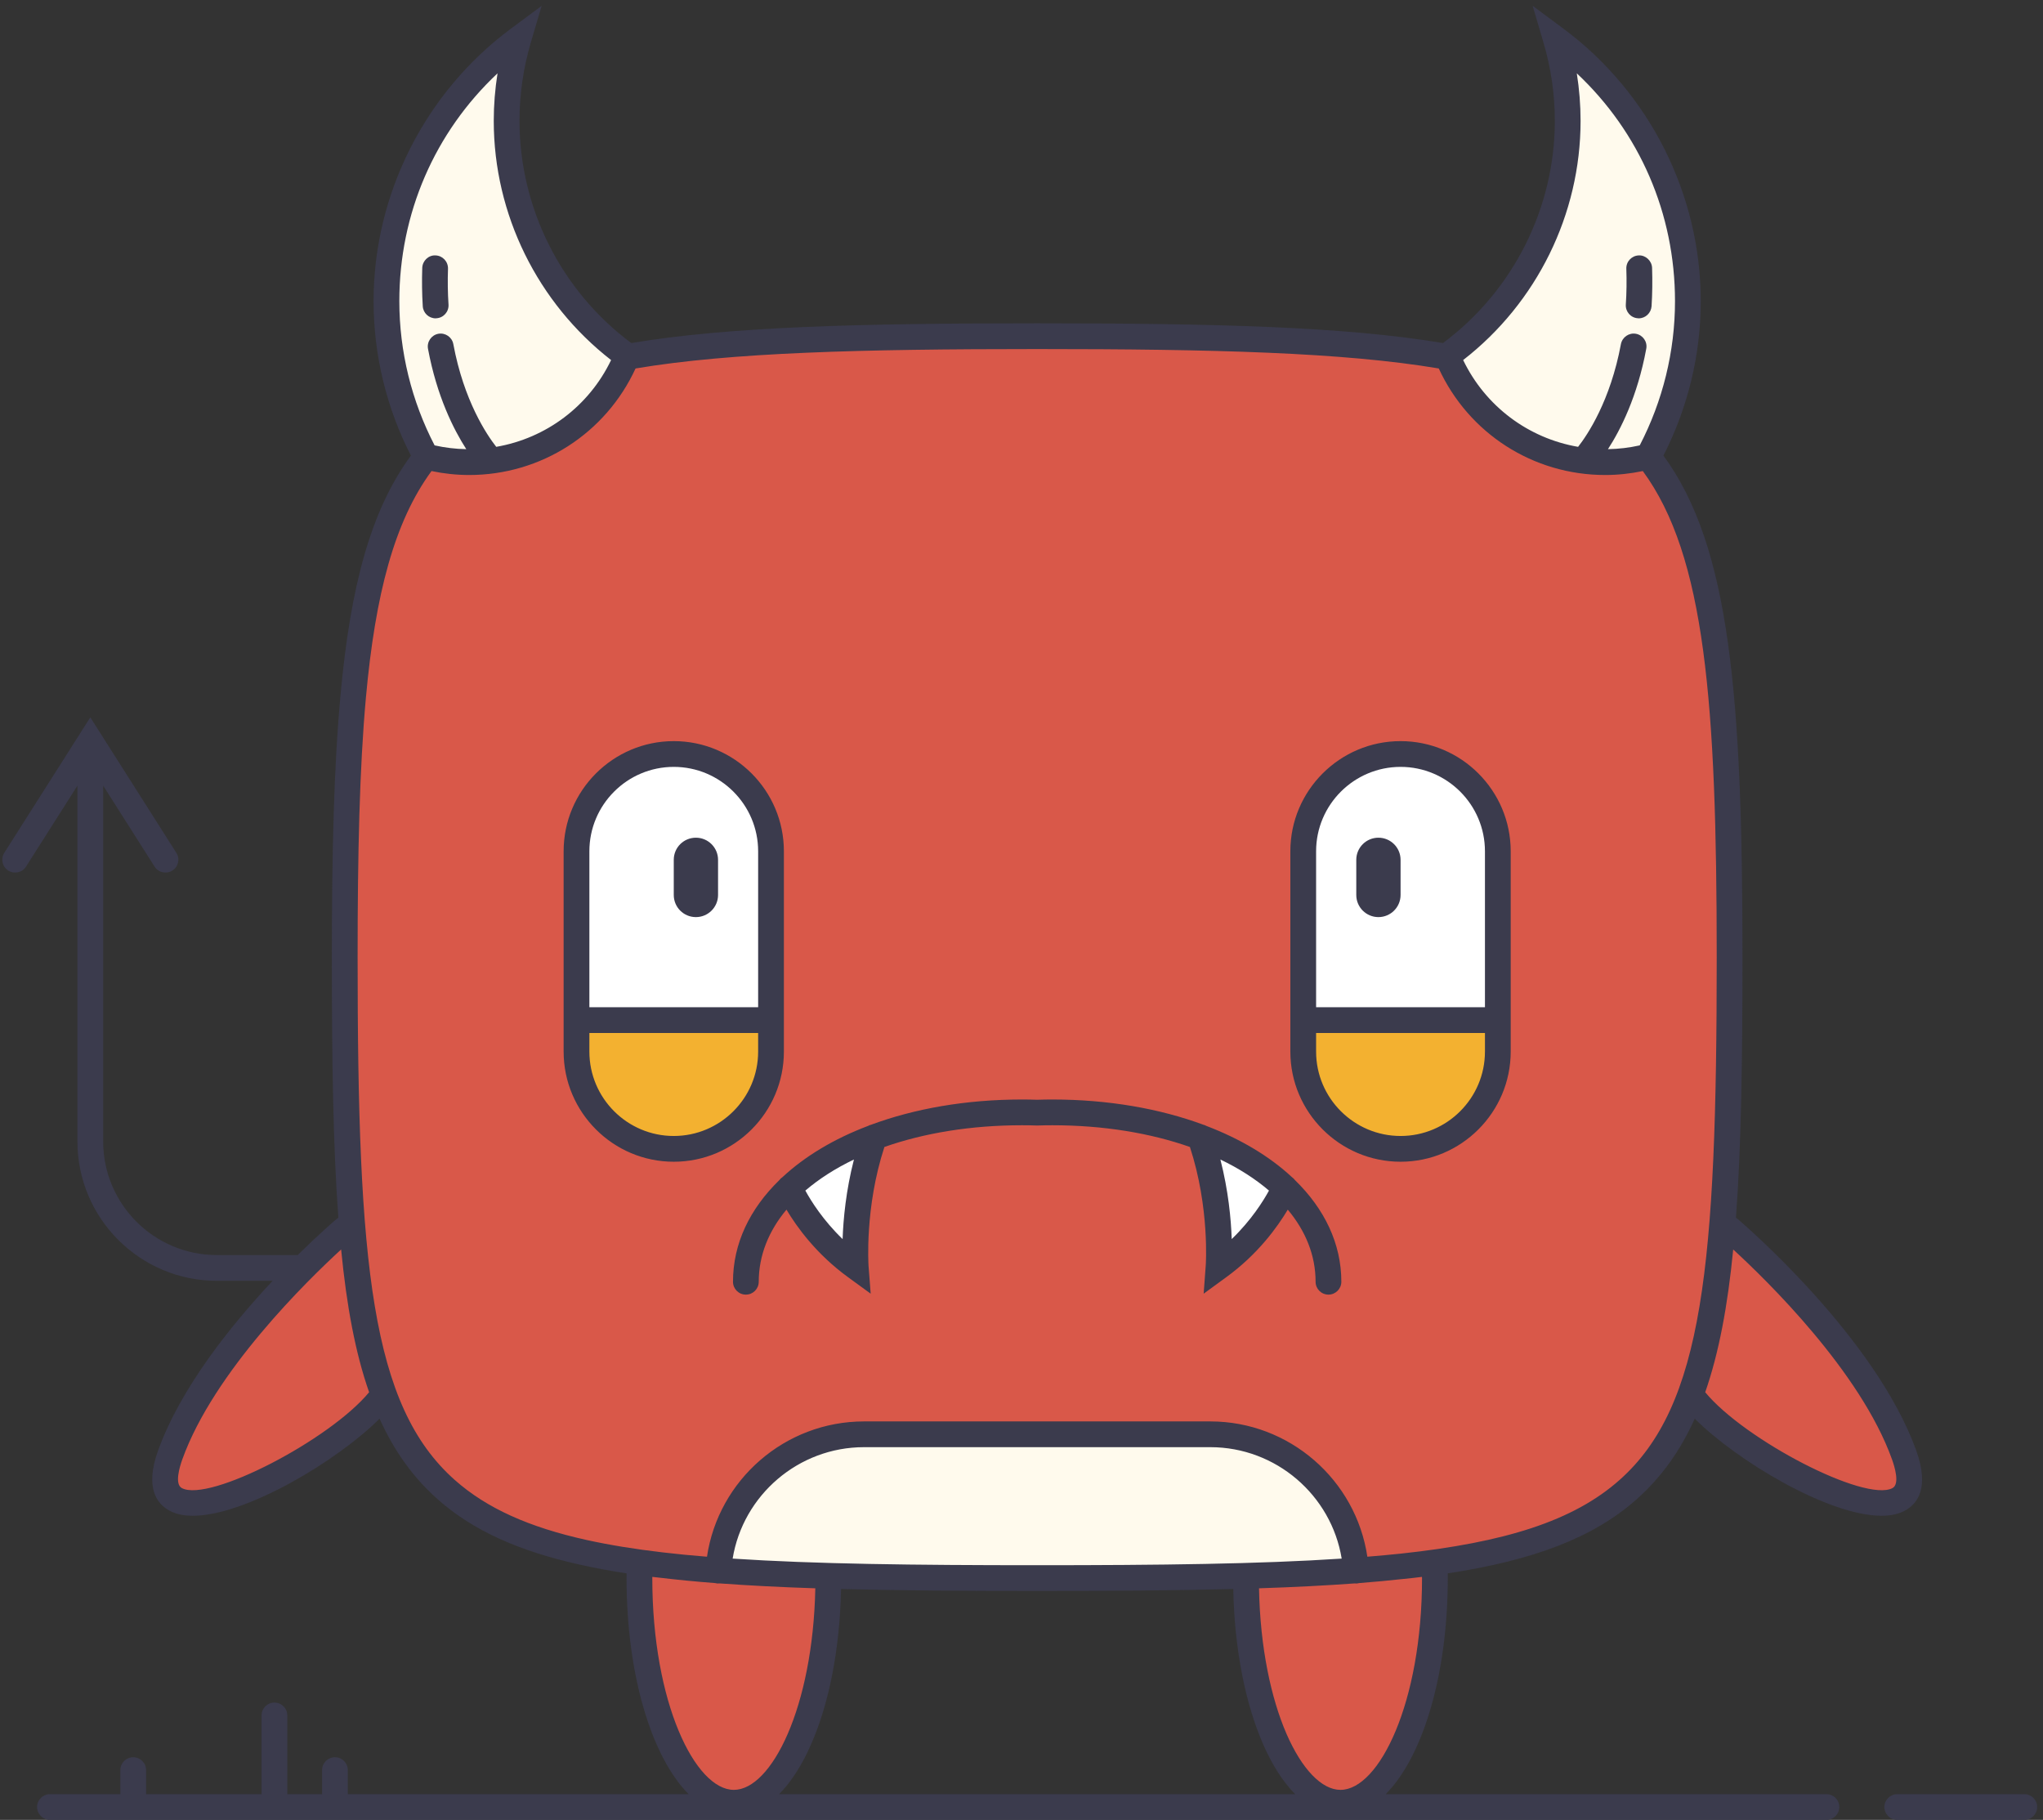 <?xml version="1.0" encoding="UTF-8" standalone="no"?>
<svg width="238px" height="212px" viewBox="0 0 238 212" version="1.1" xmlns="http://www.w3.org/2000/svg" xmlns:xlink="http://www.w3.org/1999/xlink">
    <rect x="0" y="0" width="238" height="212" fill="#333333" stroke="none"/>
    <!-- Generator: Sketch 39.1 (31720) - http://www.bohemiancoding.com/sketch -->
    <title>Slice 1</title>
    <desc>Created with Sketch.</desc>
    <defs></defs>
    <g id="Page-1" stroke="none" stroke-width="1" fill="none" fill-rule="evenodd">
        <path d="M78.49,132.83 C72.794,132.83 68.16,128.2 68.16,122.5 L68.16,119.83 L88.82,119.83 L88.82,122.5 C88.82,128.2 84.187,132.83 78.49,132.83 L78.49,132.83 Z M163.16,132.83 C157.46,132.83 152.82,128.2 152.82,122.5 L152.82,119.83 L173.49,119.83 L173.49,122.5 C173.49,128.2 168.86,132.83 163.16,132.83 L163.16,132.83 Z" id="Fill-86" fill="#F3B130"></path>
        <path d="M81.07,98.083 C79.924,98.083 78.99,99.016 78.99,100.163 L78.99,104.252 C78.99,105.399 79.924,106.333 81.07,106.333 C82.217,106.333 83.15,105.399 83.15,104.252 L83.15,100.163 C83.15,99.016 82.217,98.083 81.07,98.083 L81.07,98.083 Z M68.16,117.83 L68.16,99.163 C68.16,93.466 72.794,88.833 78.49,88.833 C84.187,88.833 88.82,93.466 88.82,99.163 L88.82,117.83 L68.16,117.83 L68.16,117.83 Z M160.58,98.083 C159.43,98.083 158.5,99.016 158.5,100.163 L158.5,104.252 C158.5,105.399 159.43,106.333 160.58,106.333 C161.73,106.333 162.66,105.399 162.66,104.252 L162.66,100.163 C162.66,99.016 161.73,98.083 160.58,98.083 L160.58,98.083 Z M152.82,117.83 L152.82,99.163 C152.82,93.466 157.46,88.833 163.16,88.833 C168.86,88.833 173.49,93.466 173.49,99.163 L173.49,117.83 L152.82,117.83 L152.82,117.83 Z M97.813,144.7 C95.455,142.43 94.024,140.11 93.382,138.93 L93.188,138.58 L93.495,138.31 C95.129,136.91 97.07,135.67 99.265,134.62 L100.231,134.16 L99.965,135.2 C99.021,138.87 98.733,142.21 98.66,144.36 L98.621,145.48 L97.813,144.7 L97.813,144.7 Z M142.99,144.36 C142.92,142.21 142.63,138.88 141.69,135.2 L141.42,134.16 L142.39,134.62 C144.58,135.67 146.52,136.92 148.16,138.31 L148.46,138.58 L148.27,138.93 C147.63,140.11 146.2,142.42 143.84,144.7 L143.03,145.48 L142.99,144.36 L142.99,144.36 Z" id="Fill-87" fill="#FFFFFF"></path>
        <path d="M190.94,30.251 C190.37,30.272 189.94,30.735 189.96,31.284 C190.01,32.719 189.99,34.143 189.9,35.516 C189.88,35.781 189.97,36.039 190.15,36.24 C190.33,36.439 190.57,36.558 190.83,36.574 L190.85,36.574 C191.43,36.574 191.86,36.161 191.9,35.634 C191.99,34.21 192.01,32.722 191.96,31.219 C191.94,30.695 191.49,30.25 190.98,30.25 L190.98,29.75 L190.94,30.251 L190.94,30.251 Z M186.9,52.05 C188.34,49.83 190.27,46.029 191.29,40.542 C191.34,40.278 191.29,40.015 191.14,39.795 C190.99,39.573 190.76,39.423 190.49,39.375 C190.43,39.363 190.37,39.358 190.31,39.358 C189.83,39.358 189.42,39.704 189.32,40.179 C188.07,46.915 185.35,50.942 184.23,52.361 L184.05,52.596 L183.75,52.545 C177.78,51.515 172.64,47.633 170,42.16 L169.82,41.795 L170.14,41.548 C178.59,34.993 183.63,24.725 183.63,14.083 C183.63,12.272 183.48,10.435 183.2,8.621 L182.97,7.178 L184.03,8.178 C191.51,15.198 195.63,24.752 195.63,35.083 C195.63,40.977 194.19,46.866 191.46,52.113 L191.36,52.32 L191.13,52.371 C189.88,52.65 188.6,52.802 187.33,52.823 L186.39,52.838 L186.9,52.05 L186.9,52.05 Z M50.655,30.25 C50.15,30.25 49.709,30.694 49.69,31.22 C49.64,32.712 49.66,34.2 49.749,35.641 C49.782,36.169 50.222,36.583 50.75,36.583 C51.366,36.541 51.784,36.065 51.751,35.513 C51.66,34.133 51.64,32.709 51.69,31.285 C51.704,30.728 51.278,30.272 50.722,30.252 L50.655,29.75 L50.655,30.25 L50.655,30.25 Z M54.313,52.823 C53.046,52.801 51.77,52.65 50.521,52.371 L50.294,52.32 L50.187,52.113 C47.46,46.864 46.02,40.975 46.02,35.083 C46.02,24.752 50.139,15.197 57.618,8.178 L58.683,7.179 L58.454,8.621 C58.166,10.439 58.02,12.277 58.02,14.083 C58.02,24.722 63.058,34.99 71.497,41.548 L71.816,41.795 L71.641,42.16 C69.011,47.632 63.871,51.514 57.895,52.545 L57.601,52.595 L57.416,52.361 C56.3,50.937 53.568,46.9 52.318,40.174 C52.23,39.701 51.816,39.358 51.333,39.358 C51.272,39.358 51.211,39.363 51.149,39.375 C50.609,39.474 50.251,39.998 50.352,40.541 C51.373,46.012 53.303,49.821 54.74,52.052 L55.247,52.838 L54.313,52.823 L54.313,52.823 Z M120.82,182.83 C108.424,182.83 95.543,182.74 85.316,182.06 L84.768,182.03 L84.856,181.48 C86.106,173.84 92.896,168.08 100.65,168.08 L141,168.08 C148.75,168.08 155.54,173.84 156.79,181.48 L156.88,182.03 L156.33,182.06 C146.11,182.74 133.22,182.83 120.82,182.83 L120.82,182.83 Z" id="Fill-88" fill="#FFFAED"></path>
        <path d="M22.448,174.1 C21.843,174.1 21.342,174 20.958,173.8 C19.833,173.21 20.234,171.32 20.77,169.83 C24.415,159.67 35.015,149.21 39.402,145.18 L40.141,144.51 L40.238,145.5 C40.896,152.28 41.953,157.68 43.472,162.02 L43.565,162.28 L43.386,162.5 C39.272,167.49 27.336,174.1 22.448,174.1 L22.448,174.1 Z M219.2,174.1 C214.3,174.1 202.37,167.48 198.26,162.5 L198.09,162.28 L198.18,162.02 C199.7,157.65 200.76,152.24 201.41,145.5 L201.51,144.51 L202.25,145.18 C206.64,149.21 217.24,159.68 220.88,169.83 C221.41,171.32 221.81,173.21 220.69,173.8 C220.31,174 219.81,174.1 219.2,174.1 L219.2,174.1 Z M78.49,86.833 C71.691,86.833 66.16,92.364 66.16,99.163 L66.16,122.5 C66.16,129.3 71.691,134.83 78.49,134.83 C85.289,134.83 90.82,129.3 90.82,122.5 L90.82,99.163 C90.82,92.364 85.289,86.833 78.49,86.833 L78.49,86.833 Z M163.16,86.833 C156.36,86.833 150.82,92.364 150.82,99.163 L150.82,122.5 C150.82,129.3 156.36,134.83 163.16,134.83 C169.96,134.83 175.49,129.3 175.49,122.5 L175.49,99.163 C175.49,92.364 169.96,86.833 163.16,86.833 L163.16,86.833 Z M150.4,140.59 C152.63,143.25 153.76,146.18 153.76,149.31 C153.76,149.86 154.21,150.31 154.76,150.31 C155.31,150.31 155.76,149.86 155.76,149.31 C155.76,145.15 153.95,141.18 150.51,137.83 C150.39,137.68 150.3,137.6 150.21,137.53 C147.59,135.1 144.29,133.12 140.34,131.62 C140.21,131.55 140.15,131.53 140.07,131.51 C134.87,129.59 128.84,128.58 122.59,128.58 C122.006,128.58 121.422,128.59 120.838,128.61 C120.229,128.59 119.645,128.58 119.06,128.58 C112.793,128.58 106.764,129.59 101.624,131.5 C101.492,131.53 101.448,131.55 101.397,131.58 C97.39,133.11 94.087,135.08 91.501,137.49 C91.332,137.61 91.249,137.69 91.188,137.77 C87.701,141.18 85.89,145.15 85.89,149.31 C85.89,149.86 86.338,150.31 86.89,150.31 C87.441,150.31 87.89,149.86 87.89,149.31 C87.89,146.19 89.016,143.25 91.236,140.59 L91.688,140.05 L92.05,140.66 C93.298,142.76 95.534,145.8 99.104,148.39 L100.848,149.66 L100.682,147.5 C100.613,146.28 100.394,140.06 102.555,133.46 L102.632,133.22 L102.864,133.14 C107.627,131.47 113.227,130.58 119.06,130.58 C119.636,130.58 120.223,130.59 120.788,130.61 C121.429,130.59 122.004,130.58 122.59,130.58 C128.42,130.58 134.02,131.47 138.79,133.14 L139.02,133.22 L139.1,133.46 C141.45,140.64 140.96,147.49 140.95,147.54 L140.8,149.66 L142.54,148.39 C146.1,145.81 148.34,142.76 149.59,140.66 L149.95,140.05 L150.4,140.59 L150.4,140.59 Z M158.8,181.42 C157.5,172.67 149.85,166.08 141,166.08 L100.65,166.08 C91.805,166.08 84.154,172.67 82.854,181.42 L82.786,181.88 L82.321,181.84 C80.617,181.71 78.885,181.54 77.173,181.34 C73.888,180.96 70.876,180.47 68.223,179.88 C61.347,178.36 56.401,176.11 52.658,172.79 C42.758,164.01 41.16,147.53 41.16,111.502 C41.16,97.93 41.46,88.581 42.132,81.188 C43.288,68.495 45.674,60.288 49.866,54.577 L50.057,54.318 L50.371,54.383 C51.805,54.681 53.244,54.833 54.65,54.833 C62.759,54.833 70.191,50.076 73.586,42.713 L73.696,42.473 L73.957,42.429 C85.211,40.542 100.232,40.163 120.82,40.163 C141.41,40.163 156.44,40.542 167.69,42.429 L167.95,42.473 L168.06,42.713 C171.51,50.189 178.77,54.833 187,54.833 C188.41,54.833 189.85,54.681 191.28,54.383 L191.59,54.318 L191.78,54.577 C199.14,64.594 200.49,81.606 200.49,111.502 C200.49,147.53 198.89,164.01 188.99,172.79 C183.74,177.45 175.8,180.13 163.24,181.48 C161.98,181.61 160.67,181.73 159.33,181.84 L158.86,181.88 L158.8,181.42 L158.8,181.42 Z M85.49,209 C80.661,209 75.49,198.89 75.49,183.83 L75.49,183.12 L76.057,183.2 C76.326,183.23 76.597,183.26 76.866,183.29 C79.028,183.54 81.171,183.75 83.318,183.91 C83.475,183.94 83.552,183.96 83.629,183.96 L83.77,183.96 C87.263,184.2 91.008,184.39 94.997,184.52 L95.49,184.54 L95.48,185.03 C95.349,191.55 94.193,197.64 92.229,202.17 C90.348,206.51 87.892,209 85.49,209 L85.49,209 Z M156.16,209 C153.76,209 151.3,206.51 149.41,202.17 C147.44,197.63 146.29,191.54 146.17,185.03 L146.16,184.54 L146.65,184.52 C150.64,184.39 154.38,184.2 157.79,183.95 L157.84,183.95 L157.96,183.96 C158.1,183.96 158.17,183.94 158.25,183.93 C160.1,183.78 161.82,183.61 163.45,183.44 C164.18,183.37 164.89,183.29 165.59,183.2 L166.15,183.12 L166.15,183.69 C166.16,183.75 166.16,183.79 166.16,183.83 C166.16,198.89 160.99,209 156.16,209 L156.16,209 Z" id="Fill-89" fill="#D95849"></path>
        <path d="M199.99,111.502 C199.99,81.863 198.64,64.752 191.38,54.873 C189.94,55.172 188.48,55.333 187,55.333 C178.6,55.333 171.1,50.493 167.61,42.922 C156.46,41.052 141.4,40.663 120.82,40.663 C100.25,40.663 85.19,41.052 74.04,42.922 C70.55,50.493 63.04,55.333 54.65,55.333 C53.17,55.333 51.71,55.172 50.27,54.873 C45.96,60.743 43.73,69.153 42.63,81.233 C41.88,89.483 41.66,99.462 41.66,111.502 C41.66,147.37 43.23,163.76 52.99,172.41 C56.7,175.7 61.64,177.91 68.33,179.39 C71.01,179.98 73.97,180.46 77.23,180.84 C78.86,181.03 80.57,181.2 82.36,181.34 C83.69,172.39 91.44,165.58 100.65,165.58 L141,165.58 C150.21,165.58 157.96,172.39 159.29,181.34 C160.63,181.23 161.93,181.11 163.19,180.98 C175.3,179.68 183.29,177.18 188.66,172.41 C198.42,163.76 199.99,147.37 199.99,111.502 L199.99,111.502 Z M165.66,183.83 C165.66,183.78 165.65,183.74 165.65,183.69 C164.95,183.78 164.23,183.86 163.5,183.93 C161.86,184.11 160.15,184.27 158.37,184.41 C158.27,184.43 158.17,184.45 158.06,184.46 L157.96,184.46 C157.92,184.46 157.88,184.45 157.83,184.45 C154.39,184.7 150.68,184.89 146.67,185.02 C146.8,191.96 148.08,197.84 149.87,201.97 C151.67,206.1 153.98,208.5 156.16,208.5 C160.65,208.5 165.66,198.37 165.66,183.83 L165.66,183.83 Z M150.88,209 C149.46,207.57 148.18,205.57 147.12,203.12 C145.09,198.45 143.81,192.16 143.67,185.1 C136.9,185.28 129.32,185.33 120.82,185.33 C112.33,185.33 104.75,185.28 97.98,185.1 C97.84,192.16 96.56,198.45 94.52,203.12 C93.46,205.57 92.18,207.57 90.76,209 L150.88,209 L150.88,209 Z M120.82,182.33 C135.14,182.33 146.79,182.19 156.3,181.56 C155.09,174.17 148.64,168.58 141,168.58 L100.65,168.58 C93.01,168.58 86.56,174.17 85.35,181.56 C94.86,182.19 106.51,182.33 120.82,182.33 L120.82,182.33 Z M91.77,201.97 C93.56,197.84 94.84,191.96 94.98,185.02 C90.97,184.89 87.26,184.7 83.83,184.45 C83.75,184.46 83.67,184.46 83.58,184.46 C83.48,184.45 83.38,184.43 83.28,184.41 C81.04,184.24 78.91,184.03 76.89,183.79 C76.59,183.76 76.29,183.73 75.99,183.69 L75.99,183.83 C75.99,198.37 81,208.5 85.49,208.5 C87.68,208.5 89.98,206.1 91.77,201.97 L91.77,201.97 Z M43,162.18 C41.4,157.61 40.38,152.14 39.74,145.55 C35.85,149.12 24.91,159.77 21.24,170 C20.93,170.86 20.31,172.89 21.19,173.35 C24.4,175.03 38.43,167.72 43,162.18 L43,162.18 Z M50.63,51.882 C51.84,52.153 53.08,52.302 54.32,52.323 C52.87,50.073 50.9,46.203 49.86,40.632 C49.71,39.823 50.25,39.033 51.06,38.882 C51.88,38.733 52.66,39.273 52.81,40.083 C54.04,46.703 56.72,50.663 57.81,52.052 C63.61,51.052 68.6,47.333 71.19,41.943 C62.62,35.283 57.52,24.962 57.52,14.083 C57.52,12.222 57.67,10.373 57.96,8.542 C50.64,15.413 46.52,24.873 46.52,35.083 C46.52,40.943 47.95,46.722 50.63,51.882 L50.63,51.882 Z M170.45,41.943 C173.05,47.333 178.04,51.052 183.84,52.052 C184.93,50.663 187.6,46.703 188.83,40.083 C188.99,39.273 189.77,38.733 190.58,38.882 C191.4,39.033 191.94,39.823 191.78,40.632 C190.75,46.203 188.78,50.073 187.32,52.323 C188.57,52.302 189.81,52.153 191.02,51.882 C193.7,46.722 195.13,40.943 195.13,35.083 C195.13,24.873 191.01,15.413 183.69,8.542 C183.98,10.373 184.13,12.222 184.13,14.083 C184.13,24.962 179.03,35.283 170.45,41.943 L170.45,41.943 Z M201.91,145.55 C201.27,152.14 200.24,157.61 198.65,162.18 C203.21,167.72 217.24,175.03 220.46,173.35 C221.34,172.89 220.72,170.86 220.41,170 C216.74,159.77 205.8,149.12 201.91,145.55 L201.91,145.55 Z M190.65,174.66 C185.6,179.14 178.63,181.76 168.65,183.28 C168.65,183.46 168.66,183.64 168.66,183.83 C168.66,195.15 165.73,204.67 161.43,209 L212.77,209 C213.6,209 214.27,209.67 214.27,210.5 C214.27,211.32 213.6,212 212.77,212 L5.82,212 C5,212 4.32,211.32 4.32,210.5 C4.32,209.67 5,209 5.82,209 L14.02,209 L14.02,206.2 C14.02,205.37 14.69,204.7 15.52,204.7 C16.35,204.7 17.02,205.37 17.02,206.2 L17.02,209 L30.47,209 L30.47,199.83 C30.47,199 31.14,198.33 31.97,198.33 C32.8,198.33 33.47,199 33.47,199.83 L33.47,209 L37.52,209 L37.52,206.2 C37.52,205.37 38.19,204.7 39.02,204.7 C39.85,204.7 40.52,205.37 40.52,206.2 L40.52,209 L80.22,209 C75.92,204.67 72.99,195.15 72.99,183.83 C72.99,183.64 73,183.46 73,183.28 C71.13,183 69.37,182.67 67.71,182.3 C60.48,180.71 55.1,178.3 51,174.66 C48.12,172.11 45.92,169.03 44.22,165.26 C39.33,170.14 28.67,176.57 22.46,176.57 C21.44,176.57 20.54,176.39 19.81,176.01 C18.3,175.23 16.84,173.38 18.41,168.99 C21.04,161.67 26.92,154.37 31.76,149.2 L25.26,149.2 C16.31,149.2 9.02,141.92 9.02,132.97 L9.02,91.523 L3.03,100.953 C2.59,101.653 1.66,101.852 0.96,101.413 C0.26,100.972 0.06,100.042 0.5,99.342 L10.52,83.563 L20.54,99.342 C20.99,100.042 20.78,100.972 20.08,101.413 C19.83,101.573 19.55,101.642 19.28,101.642 C18.78,101.642 18.29,101.403 18.01,100.953 L12.02,91.523 L12.02,132.97 C12.02,140.27 17.96,146.2 25.26,146.2 L34.68,146.2 C37.17,143.75 38.97,142.2 39.19,142.02 C39.26,141.96 39.34,141.91 39.42,141.86 C38.8,133.52 38.66,123.52 38.66,111.502 C38.66,99.422 38.89,89.363 39.67,80.962 C40.82,68.302 43.2,59.413 47.87,53.073 C45.03,47.542 43.52,41.352 43.52,35.083 C43.52,22.642 49.5,10.783 59.5,3.352 L63.1,0.682 L61.83,4.972 C60.96,7.943 60.52,11.002 60.52,14.083 C60.52,24.252 65.38,33.892 73.54,39.962 C84.9,38.052 100.1,37.663 120.82,37.663 C141.55,37.663 156.75,38.052 168.1,39.962 C176.26,33.892 181.13,24.252 181.13,14.083 C181.13,11.002 180.69,7.943 179.81,4.972 L178.55,0.682 L182.15,3.352 C192.15,10.783 198.13,22.642 198.13,35.083 C198.13,41.352 196.61,47.542 193.78,53.073 C201.54,63.623 202.99,81.203 202.99,111.502 C202.99,123.52 202.85,133.52 202.23,141.86 C202.31,141.91 202.39,141.96 202.46,142.02 C203.11,142.58 218.49,155.76 223.24,168.99 C224.81,173.38 223.35,175.23 221.84,176.01 C221.11,176.39 220.21,176.57 219.19,176.57 C212.98,176.57 202.31,170.14 197.43,165.26 C195.73,169.03 193.52,172.11 190.65,174.66 L190.65,174.66 Z M50.85,37.073 C51.67,37.023 52.3,36.313 52.25,35.483 C52.16,34.123 52.14,32.712 52.19,31.302 C52.21,30.472 51.57,29.783 50.74,29.752 C49.93,29.703 49.22,30.373 49.19,31.203 C49.14,32.712 49.16,34.222 49.25,35.672 C49.3,36.472 49.96,37.083 50.75,37.083 C50.78,37.083 50.81,37.083 50.85,37.073 L50.85,37.073 Z M88.32,122.5 L88.32,120.33 L68.66,120.33 L68.66,122.5 C68.66,127.92 73.07,132.33 78.49,132.33 C83.91,132.33 88.32,127.92 88.32,122.5 L88.32,122.5 Z M68.66,117.33 L88.32,117.33 L88.32,99.163 C88.32,93.743 83.91,89.333 78.49,89.333 C73.07,89.333 68.66,93.743 68.66,99.163 L68.66,117.33 L68.66,117.33 Z M78.49,135.33 C71.42,135.33 65.66,129.57 65.66,122.5 L65.66,99.163 C65.66,92.092 71.42,86.333 78.49,86.333 C85.57,86.333 91.32,92.092 91.32,99.163 L91.32,122.5 C91.32,129.57 85.57,135.33 78.49,135.33 L78.49,135.33 Z M81.07,97.583 C79.64,97.583 78.49,98.733 78.49,100.163 L78.49,104.252 C78.49,105.682 79.64,106.833 81.07,106.833 C82.49,106.833 83.65,105.682 83.65,104.252 L83.65,100.163 C83.65,98.733 82.49,97.583 81.07,97.583 L81.07,97.583 Z M147.83,138.69 C146.24,137.33 144.34,136.11 142.17,135.07 C143.1,138.69 143.41,142.01 143.49,144.34 C145.77,142.14 147.17,139.9 147.83,138.69 L147.83,138.69 Z M99.48,135.07 C97.31,136.11 95.41,137.33 93.82,138.69 C94.48,139.9 95.88,142.14 98.16,144.34 C98.24,142.01 98.55,138.69 99.48,135.07 L99.48,135.07 Z M150.86,137.47 C154.29,140.81 156.26,144.86 156.26,149.31 C156.26,150.14 155.58,150.81 154.76,150.81 C153.93,150.81 153.26,150.14 153.26,149.31 C153.26,146.24 152.1,143.39 150.02,140.91 C148.83,142.91 146.55,146.1 142.84,148.79 L140.22,150.7 L140.46,147.46 C140.47,147.4 140.94,140.7 138.62,133.61 C134.01,131.99 128.55,131.08 122.59,131.08 C122.01,131.08 121.44,131.09 120.87,131.11 L120.77,131.11 C120.21,131.09 119.63,131.08 119.06,131.08 C113.1,131.08 107.64,131.99 103.03,133.61 C100.71,140.7 101.18,147.4 101.18,147.46 L101.43,150.7 L98.81,148.79 C95.1,146.1 92.81,142.91 91.62,140.91 C89.55,143.39 88.39,146.24 88.39,149.31 C88.39,150.14 87.72,150.81 86.89,150.81 C86.06,150.81 85.39,150.14 85.39,149.31 C85.39,144.86 87.35,140.82 90.78,137.48 C90.88,137.34 91.01,137.22 91.16,137.12 C93.76,134.7 97.15,132.66 101.14,131.15 C101.24,131.09 101.34,131.05 101.45,131.03 C106.51,129.15 112.51,128.08 119.06,128.08 C119.65,128.08 120.24,128.09 120.82,128.11 C121.41,128.09 122,128.08 122.59,128.08 C129.14,128.08 135.13,129.15 140.19,131.02 C140.31,131.05 140.42,131.09 140.52,131.15 C144.51,132.67 147.9,134.7 150.5,137.12 C150.64,137.22 150.76,137.34 150.86,137.47 L150.86,137.47 Z M172.99,99.163 C172.99,93.743 168.58,89.333 163.16,89.333 C157.74,89.333 153.32,93.743 153.32,99.163 L153.32,117.33 L172.99,117.33 L172.99,99.163 L172.99,99.163 Z M172.99,120.33 L153.32,120.33 L153.32,122.5 C153.32,127.92 157.74,132.33 163.16,132.33 C168.58,132.33 172.99,127.92 172.99,122.5 L172.99,120.33 L172.99,120.33 Z M175.99,99.163 L175.99,122.5 C175.99,129.57 170.23,135.33 163.16,135.33 C156.08,135.33 150.32,129.57 150.32,122.5 L150.32,99.163 C150.32,92.092 156.08,86.333 163.16,86.333 C170.23,86.333 175.99,92.092 175.99,99.163 L175.99,99.163 Z M160.58,97.583 C159.16,97.583 158,98.733 158,100.163 L158,104.252 C158,105.682 159.16,106.833 160.58,106.833 C162,106.833 163.16,105.682 163.16,104.252 L163.16,100.163 C163.16,98.733 162,97.583 160.58,97.583 L160.58,97.583 Z M190.8,37.073 C190.84,37.083 190.87,37.083 190.9,37.083 C191.68,37.083 192.34,36.472 192.4,35.672 C192.49,34.222 192.51,32.712 192.46,31.203 C192.43,30.373 191.7,29.712 190.91,29.752 C190.08,29.783 189.43,30.472 189.46,31.302 C189.51,32.712 189.49,34.123 189.4,35.483 C189.35,36.313 189.98,37.023 190.8,37.073 L190.8,37.073 Z M237.32,210.5 C237.32,211.32 236.65,212 235.82,212 L221.02,212 C220.19,212 219.52,211.32 219.52,210.5 C219.52,209.67 220.19,209 221.02,209 L235.82,209 C236.65,209 237.32,209.67 237.32,210.5 L237.32,210.5 Z" id="Fill-90" fill="#3B3B4D"></path>
    </g>
</svg>